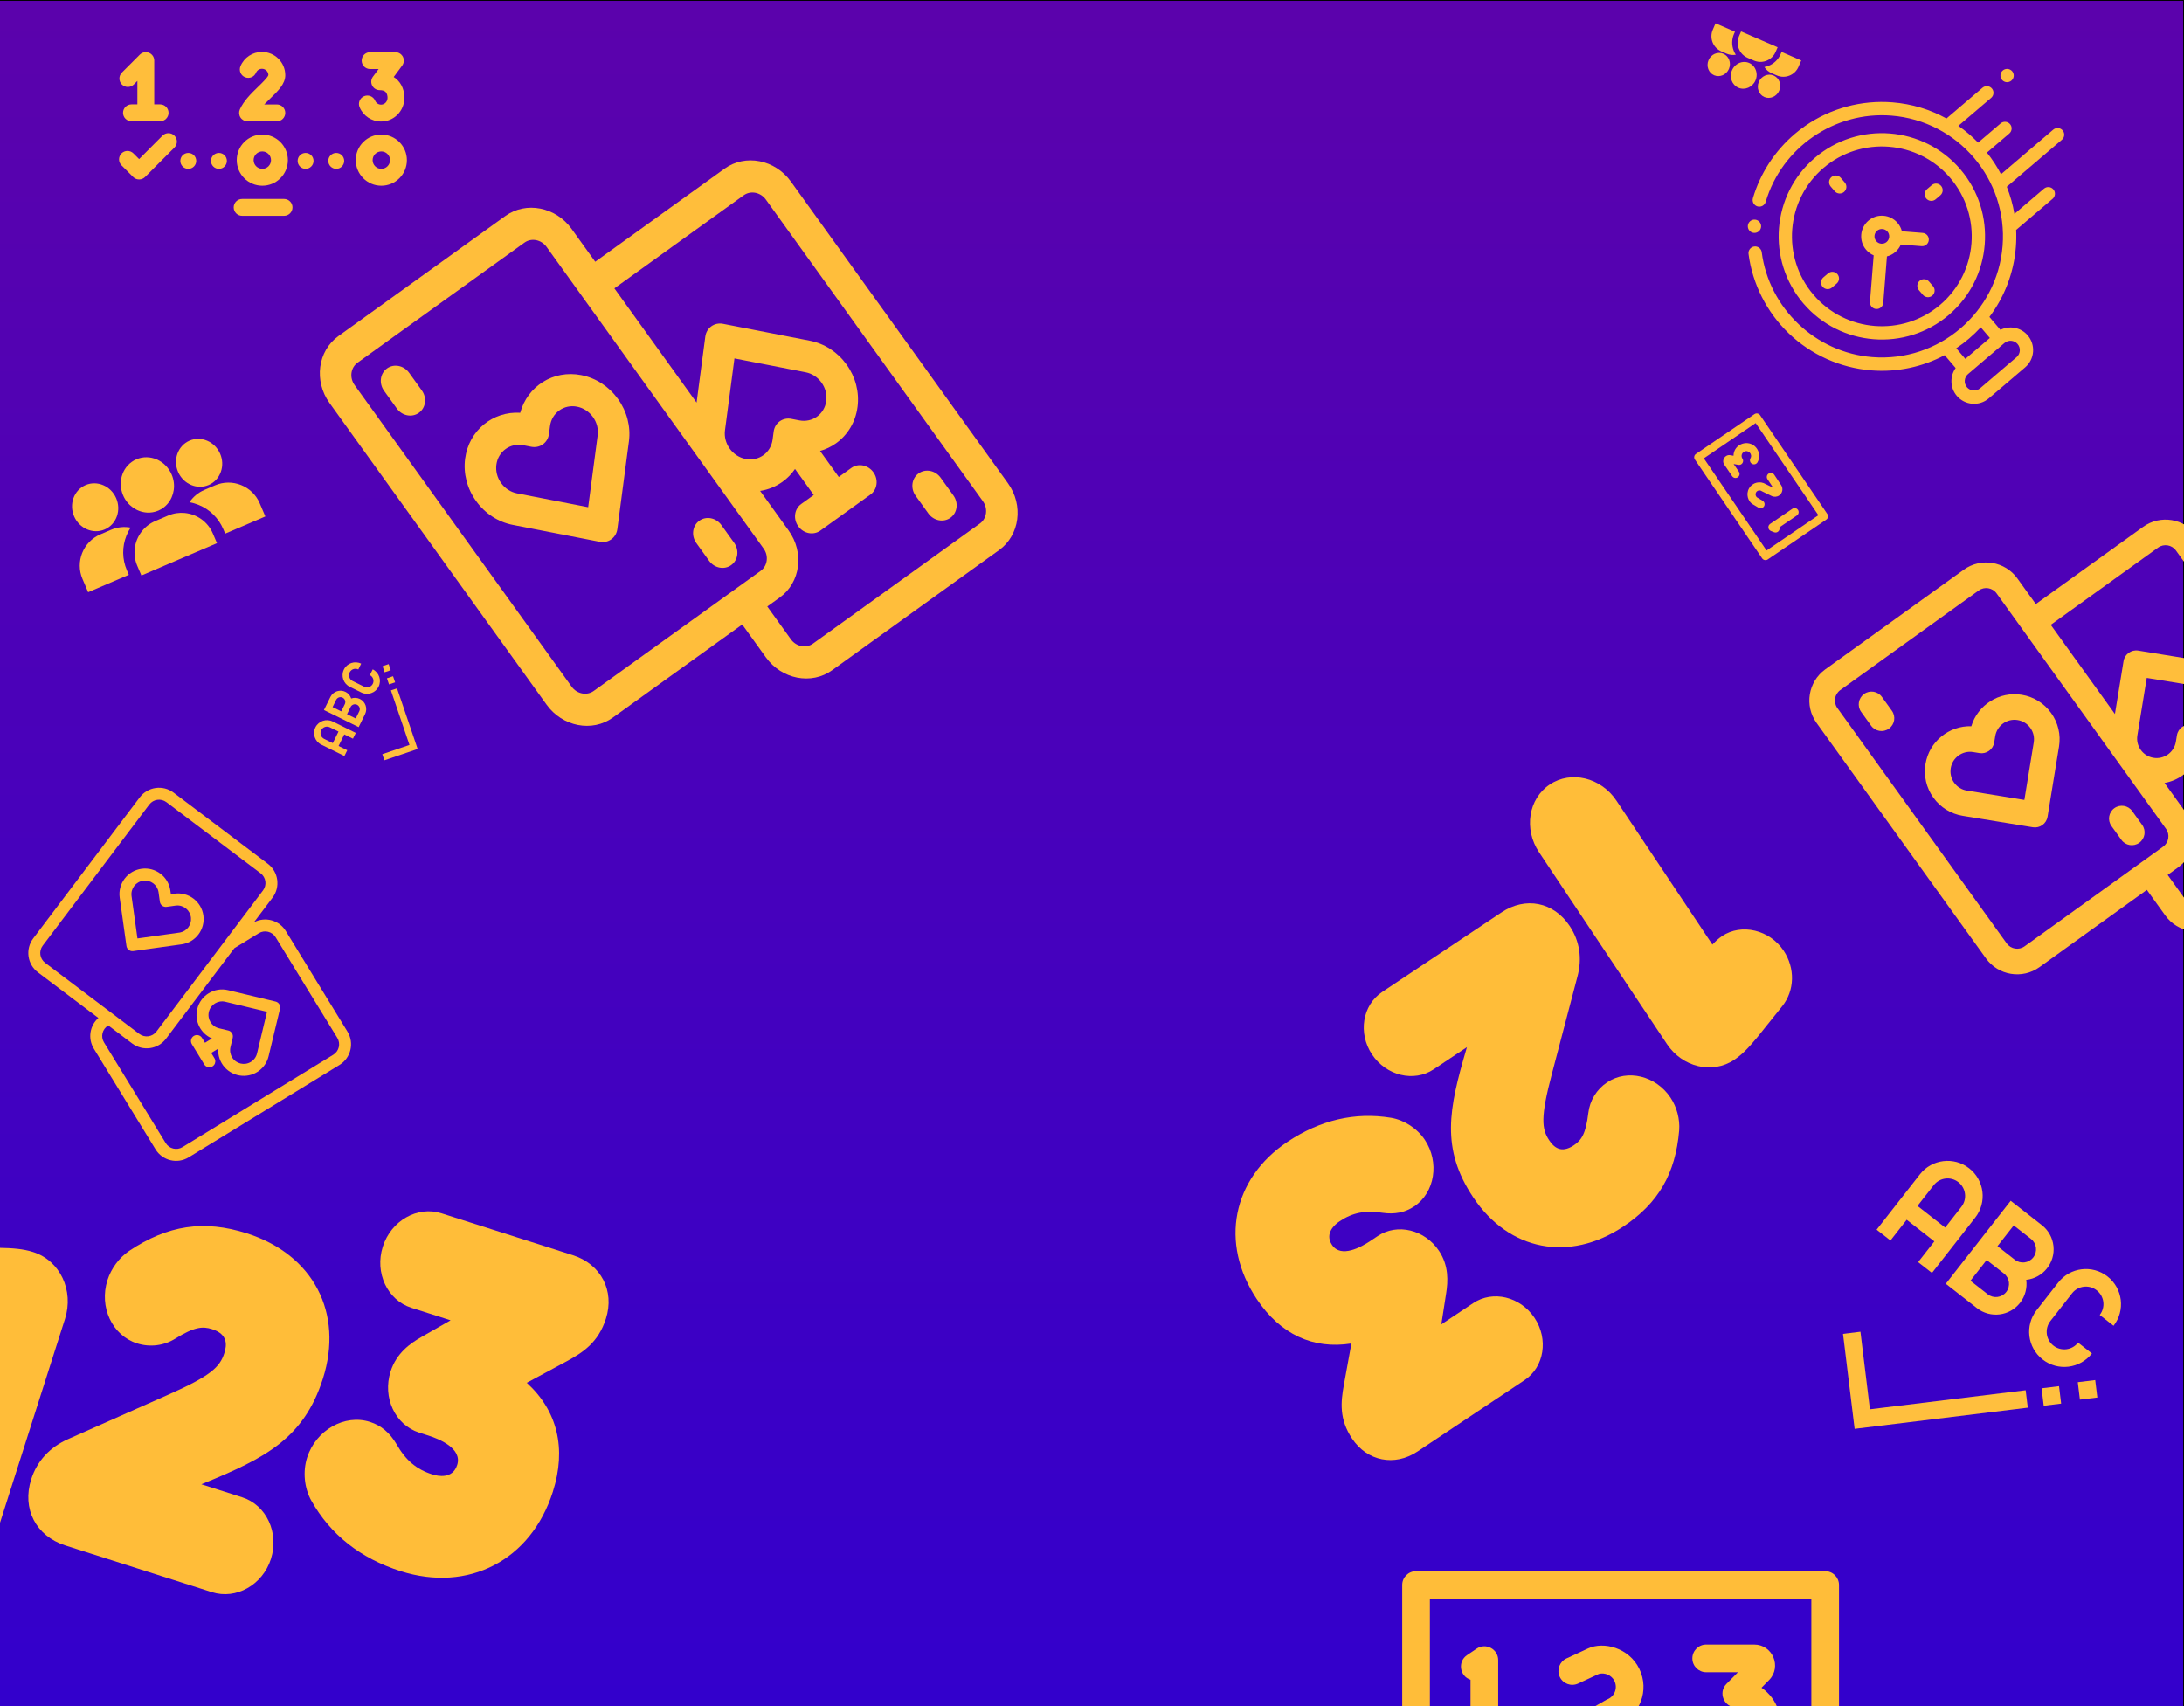 <?xml version="1.0" encoding="utf-8"?>
<!-- Generator: Adobe Illustrator 16.0.0, SVG Export Plug-In . SVG Version: 6.00 Build 0)  -->
<!DOCTYPE svg PUBLIC "-//W3C//DTD SVG 1.1//EN" "http://www.w3.org/Graphics/SVG/1.1/DTD/svg11.dtd">
<svg version="1.1" id="Calque_1" xmlns="http://www.w3.org/2000/svg" xmlns:xlink="http://www.w3.org/1999/xlink" x="0px" y="0px"
	 width="2560px" height="2000px" viewBox="0 0 2560 2000" enable-background="new 0 0 2560 2000" xml:space="preserve">
<linearGradient id="SVGID_1_" gradientUnits="userSpaceOnUse" x1="1279.501" y1="2000.5" x2="1279.5" y2="0.5">
	<stop  offset="0" style="stop-color:#3300CC"/>
	<stop  offset="0.994" style="stop-color:#5B02AC"/>
</linearGradient>
<rect x="-0.5" y="0.5" fill="url(#SVGID_1_)" stroke="#000000" stroke-miterlimit="10" width="2560" height="2000"/>
<g>
	<g>
		<g>
			<path fill="#FFBD39" d="M38.895,1467.714c-11.733-3.74-23.732-4.646-40.863-4.956l-49.271-0.09
				c-25.26-0.019-47.654,16.967-55.699,42.197c-9.567,30.006,5.966,62.904,33.938,71.822c5.626,1.795,11.956,2.559,15.934,2.797
				l-66.037,207.113c-10.598,33.238,5.751,68.25,36.437,78.035c30.687,9.783,64.269-9.308,74.867-42.547l88.002-276.004
				C86.801,1512.787,70.483,1477.786,38.895,1467.714z"/>
			<path fill="#FFBD39" d="M283.832,1755.194l-47.787-15.237l2.624-1.075c72.06-29.541,117.429-52.518,139.822-122.752
				c24.573-77.068-11.257-145.508-89.119-170.334c-50.212-16.009-92.712-9.704-138.02,20.596
				c-11.784,8.079-21.022,20.567-25.37,34.202c-10.072,31.588,5.499,64.892,34.669,74.192c15.14,4.827,31.583,2.747,44.949-5.634
				c22.265-13.805,31.962-14.552,43.005-11.03c18.96,6.044,17.241,19.001,14.314,28.183c-5.155,16.168-15.628,26.595-67.381,49.39
				l-115.198,51.078c-21.759,9.431-36.898,25.808-43.755,47.313c-11.031,34.599,5.45,66.563,40.069,77.601l171.727,54.754
				c28.425,9.063,59.491-8.488,69.228-39.024C327.393,1796.728,312.243,1764.253,283.832,1755.194z"/>
			<path fill="#FFBD39" d="M617.421,1620.987l46.746-25.178c19.18-10.366,37.156-22.055,46.067-50.005
				c10.414-32.66-5.805-63.903-38.625-74.367l-154.077-49.126c-28.207-8.994-59.079,8.545-68.82,39.097
				c-9.726,30.502,5.297,62.674,33.504,71.668l45.941,14.648l-34.146,19.567c-13.246,7.539-29.334,18.947-36.175,40.403
				c-9.73,30.519,5.308,62.697,33.498,71.686l10.863,3.464c12.225,3.898,39.923,14.921,33.706,34.422
				c-5.318,16.678-22.291,13.289-29.323,11.047c-18.52-5.905-31.005-16.479-41.821-35.437
				c-7.808-13.313-17.931-21.861-31.148-26.074c-29.666-9.459-63.358,9.654-73.604,41.786c-5.242,16.441-3.337,35.853,4.937,50.572
				c22.369,39.834,57.571,67.616,104.503,82.579c79.581,25.374,152.902-12.495,178.586-93.049
				C664.227,1697.908,653.346,1653.72,617.421,1620.987z"/>
		</g>
	</g>
	<g>
	</g>
	<g>
	</g>
	<g>
	</g>
	<g>
	</g>
	<g>
	</g>
	<g>
	</g>
	<g>
	</g>
	<g>
	</g>
	<g>
	</g>
	<g>
	</g>
	<g>
	</g>
	<g>
	</g>
	<g>
	</g>
	<g>
	</g>
	<g>
	</g>
</g>
<g>
	<g>
		<g>
			<path fill="#FFBD39" d="M2032.813,1242.371c9.562-6.375,17.211-14.596,27.417-26.906l28.767-35.872
				c14.728-18.406,15.389-44.628,1.679-65.191c-16.305-24.454-49.34-32.293-72.136-17.093c-4.587,3.058-8.829,7.227-11.321,9.988
				l-112.542-168.794c-18.061-27.089-53.111-35.564-78.121-18.89c-25.008,16.675-30.651,52.282-12.59,79.371l149.977,224.94
				C1972.045,1251.044,2007.069,1259.535,2032.813,1242.371z"/>
			<path fill="#FFBD39" d="M1680.528,1253.497l38.947-25.966l-0.745,2.54c-20.436,69.747-30.113,116.211,8.053,173.449
				c41.877,62.811,112.648,76.554,176.104,34.244c40.922-27.284,61.082-61.944,65.382-112.629
				c0.975-13.298-2.749-27.309-10.158-38.421c-17.164-25.744-50.517-33.791-74.29-17.94c-12.339,8.227-20.399,21.426-22.075,36.054
				c-2.905,24.276-8.01,31.782-17.009,37.782c-15.451,10.303-23.897,1.502-28.887-5.981c-8.785-13.176-10.287-26.886,3.24-77.898
				l29.862-113.746c5.799-21.357,2.677-41.936-9.009-59.463c-18.801-28.197-51.707-34.799-79.921-15.988l-139.954,93.313
				c-23.165,15.446-28.465,48.32-11.873,73.207C1624.872,1261.064,1657.375,1268.936,1680.528,1253.497z"/>
			<path fill="#FFBD39" d="M1584.061,1574.899l-8.871,48.749c-3.615,20.022-5.563,39.938,9.623,62.717
				c17.747,26.618,49.975,32.992,76.722,15.157l125.57-83.722c22.988-15.327,28.185-48.054,11.582-72.952
				c-16.574-24.858-48.781-32.646-71.771-17.319l-37.441,24.963l5.625-36.295c2.218-14.049,3.271-32.425-8.388-49.91
				c-16.584-24.872-48.805-32.652-71.779-17.335l-8.854,5.903c-9.964,6.643-34.135,20.418-44.731,4.524
				c-9.062-13.592,3.296-23.994,9.026-27.815c15.094-10.063,30.077-13.006,50.199-9.85c14.256,2.063,26.384-0.339,37.154-7.522
				c24.179-16.119,29.868-51.817,12.409-78.006c-8.935-13.399-24.197-23.317-39.749-25.859
				c-42.074-6.894-82.837,2.589-121.085,28.092c-64.856,43.242-79.956,118.761-36.186,184.411
				C1500.713,1564.218,1539.269,1582.024,1584.061,1574.899z"/>
		</g>
	</g>
	<g>
	</g>
	<g>
	</g>
	<g>
	</g>
	<g>
	</g>
	<g>
	</g>
	<g>
	</g>
	<g>
	</g>
	<g>
	</g>
	<g>
	</g>
	<g>
	</g>
	<g>
	</g>
	<g>
	</g>
	<g>
	</g>
	<g>
	</g>
	<g>
	</g>
</g>
<g>
	<g>
		<path fill="#FFBE3B" d="M2478.37,947.388c-6.725,4.838-8.254,14.212-3.416,20.937l11.681,16.235
			c4.838,6.724,14.212,8.254,20.937,3.416c6.725-4.838,8.254-14.212,3.416-20.936l-11.681-16.235
			C2494.469,944.08,2485.095,942.55,2478.37,947.388z"/>
		<path fill="#FFBE3B" d="M2217.583,833.195l-11.68-16.235c-4.839-6.725-14.212-8.254-20.937-3.416
			c-6.725,4.838-8.254,14.211-3.416,20.936l11.681,16.235c4.837,6.724,14.211,8.254,20.936,3.416
			C2220.892,849.293,2222.421,839.919,2217.583,833.195z"/>
		<path fill="#FFBE3B" d="M2688.608,897.147c-6.725,4.838-8.254,14.212-3.416,20.937l11.68,16.235
			c4.838,6.724,14.213,8.254,20.938,3.416c6.725-4.838,8.253-14.212,3.415-20.937l-11.681-16.235
			C2704.706,893.838,2695.333,892.309,2688.608,897.147z"/>
		<path fill="#FFBE3B" d="M2512.116,617.593l-125.819,90.523l-21.608-30.035c-14.492-20.142-42.668-24.738-62.81-10.247
			L2139.53,784.638c-20.141,14.491-24.738,42.667-10.247,62.809l198.567,275.992c14.49,20.141,42.667,24.738,62.809,10.247
			l125.819-90.523l21.609,30.035c14.491,20.142,42.668,24.739,62.81,10.248l162.348-116.804
			c20.141-14.491,24.738-42.668,10.247-62.809L2574.925,627.84C2560.434,607.698,2532.258,603.102,2512.116,617.593z
			 M2373.139,1109.334c-6.714,4.83-16.106,3.298-20.937-3.416l-198.566-275.992c-4.831-6.714-3.299-16.106,3.416-20.937
			l162.348-116.804c6.714-4.831,16.105-3.298,20.937,3.416l198.566,275.992c4.83,6.713,3.298,16.106-3.416,20.937L2373.139,1109.334
			z M2749.14,921.353c4.83,6.713,3.299,16.105-3.416,20.937l-162.348,116.804c-6.714,4.831-16.106,3.297-20.936-3.416
			l-21.609-30.034l12.176-8.761c20.142-14.491,24.738-42.668,10.248-62.809l-26.082-36.251c7.865-1.409,15.234-4.571,21.592-9.145
			c4.705-3.385,8.854-7.54,12.249-12.31l17.118,23.792l-12.176,8.76c-6.725,4.838-8.254,14.212-3.416,20.937
			c4.838,6.724,14.212,8.254,20.937,3.416l48.704-35.042c6.725-4.838,8.254-14.212,3.416-20.936
			c-4.838-6.725-14.212-8.254-20.937-3.416l-12.177,8.76l-17.118-23.793c5.603-1.704,10.86-4.316,15.565-7.701
			c10.986-7.907,18.97-19.998,21.316-34.382c2.273-13.937-1.016-27.925-9.263-39.388s-20.465-19.028-34.401-21.302l-82.223-13.416
			c-8.176-1.334-15.886,4.213-17.22,12.389l-10.11,61.963l-75.213-104.541l125.819-90.523c6.714-4.831,16.106-3.298,20.937,3.416
			L2749.14,921.353z M2505.334,862.101l10.999-67.419l67.42,10.999c6.027,0.983,11.313,4.256,14.879,9.215
			c3.567,4.958,4.99,11.009,4.007,17.038c-2.03,12.444-13.807,20.917-26.251,18.887l-7.475-1.22
			c-4.089-0.667-8.061,0.386-11.176,2.628c-3.115,2.241-5.377,5.673-6.044,9.761l-1.219,7.474
			c-2.029,12.446-13.808,20.917-26.252,18.888C2511.776,886.321,2503.304,874.545,2505.334,862.101z"/>
		<path fill="#FFBE3B" d="M2404.224,835.77c-8.247-11.463-20.465-19.029-34.402-21.304c-26.439-4.313-51.575,11.878-59.117,36.862
			c-26.082-0.789-49.426,17.896-53.74,44.335c-2.273,13.937,1.017,27.926,9.265,39.39c8.247,11.463,20.464,19.027,34.401,21.302
			l82.223,13.414c4.088,0.667,8.061-0.386,11.176-2.627c3.115-2.242,5.377-5.673,6.043-9.76l13.416-82.223
			C2415.761,861.22,2412.471,847.232,2404.224,835.77z M2383.878,870.328l-11,67.417l-67.417-11
			c-6.029-0.983-11.314-4.257-14.881-9.213c-3.567-4.958-4.992-11.01-4.007-17.039c1.015-6.223,4.465-11.451,9.22-14.872
			c4.753-3.419,10.81-5.03,17.032-4.015l7.473,1.219c8.176,1.334,15.886-4.213,17.22-12.389l1.22-7.474
			c2.031-12.445,13.807-20.917,26.252-18.887c6.028,0.983,11.314,4.256,14.881,9.215
			C2383.438,858.247,2384.862,864.298,2383.878,870.328z"/>
	</g>
</g>
<g>
	<g>
		<path fill="#FFBE3B" d="M819.659,610.473c-8.105,5.832-9.651,17.543-3.453,26.158l14.964,20.799
			c6.198,8.614,17.794,10.872,25.899,5.041c8.105-5.831,9.651-17.543,3.453-26.158l-14.964-20.799
			C839.36,606.898,827.764,604.642,819.659,610.473z"/>
		<path fill="#FFBE3B" d="M494.484,457.75l-14.963-20.799c-6.199-8.615-17.794-10.872-25.899-5.04
			c-8.105,5.831-9.651,17.542-3.453,26.157l14.964,20.799c6.197,8.615,17.793,10.872,25.898,5.041
			C499.137,478.077,500.682,466.365,494.484,457.75z"/>
		<path fill="#FFBE3B" d="M1076.687,554.968c-8.105,5.832-9.651,17.543-3.453,26.158l14.963,20.799
			c6.198,8.615,17.795,10.873,25.9,5.042c8.105-5.831,9.649-17.543,3.451-26.158l-14.964-20.799
			C1096.387,551.394,1084.792,549.137,1076.687,554.968z"/>
		<path fill="#FFBE3B" d="M849.344,197.706L697.698,306.811l-27.684-38.479c-18.566-25.804-53.42-32.587-77.696-15.122
			l-195.675,140.78c-24.275,17.466-28.922,52.668-10.356,78.474l254.392,353.583c18.564,25.803,53.419,32.587,77.695,15.122
			l151.647-109.105l27.685,38.479c18.565,25.804,53.42,32.589,77.696,15.123l195.673-140.781
			c24.275-17.465,28.922-52.67,10.356-78.474L927.04,212.828C908.474,187.023,873.621,180.24,849.344,197.706z M695.928,809.972
			c-8.092,5.822-19.71,3.561-25.898-5.041L415.638,451.348c-6.189-8.602-4.641-20.336,3.453-26.158l195.673-140.78
			c8.092-5.822,19.71-3.561,25.899,5.041l254.391,353.583c6.188,8.601,4.64,20.336-3.452,26.158L695.928,809.972z M1152.08,587.529
			c6.188,8.6,4.641,20.335-3.452,26.158l-195.673,140.78c-8.092,5.823-19.711,3.559-25.897-5.041l-27.685-38.478l14.675-10.559
			c24.276-17.466,28.922-52.67,10.358-78.473l-33.415-46.443c9.633-1.486,18.591-5.189,26.254-10.703
			c5.671-4.08,10.629-9.146,14.638-15.012l21.931,30.481l-14.675,10.559c-8.105,5.832-9.65,17.542-3.453,26.158
			c6.198,8.615,17.794,10.872,25.899,5.041l58.702-42.234c8.105-5.831,9.651-17.543,3.453-26.158
			c-6.198-8.615-17.794-10.872-25.899-5.041l-14.676,10.559l-21.931-30.482c6.836-1.937,13.215-5.028,18.886-9.107
			c13.242-9.53,22.636-24.42,25.007-42.392c2.297-17.413-2.255-35.09-12.82-49.775c-10.566-14.686-25.88-24.622-43.12-27.977
			l-101.711-19.797c-10.113-1.969-19.406,4.717-20.754,14.932l-10.219,77.417L720.144,338.01l151.647-109.105
			c8.092-5.822,19.711-3.561,25.899,5.041L1152.08,587.529z M849.788,504.384l11.117-84.233l83.4,16.231
			c7.456,1.451,14.08,5.75,18.649,12.103c4.57,6.351,6.54,13.998,5.546,21.531c-2.052,15.548-16.246,25.76-31.64,22.764
			l-9.246-1.801c-5.058-0.983-9.91,0.195-13.665,2.897c-3.755,2.701-6.416,6.928-7.09,12.035l-1.231,9.338
			c-2.051,15.55-16.247,25.76-31.641,22.765C858.591,535.019,847.736,519.932,849.788,504.384z"/>
		<path fill="#FFBE3B" d="M724.359,467.695c-10.566-14.687-25.88-24.623-43.121-27.979c-32.706-6.364-63.07,13.055-71.457,44.145
			c-32.139-1.928-60.207,20.687-64.567,53.72c-2.298,17.413,2.256,35.091,12.823,49.777c10.565,14.686,25.878,24.62,43.119,27.977
			l101.711,19.795c5.057,0.984,9.91-0.195,13.665-2.896c3.755-2.702,6.416-6.928,7.089-12.035l13.56-102.729
			C739.479,500.057,734.925,482.381,724.359,467.695z M700.554,510.343l-11.118,84.23l-83.396-16.232
			c-7.458-1.451-14.083-5.75-18.652-12.101c-4.57-6.353-6.542-14-5.546-21.532c1.025-7.775,5.085-14.214,10.816-18.337
			c5.729-4.121,13.127-5.926,20.825-4.428l9.244,1.799c10.113,1.969,19.406-4.717,20.754-14.932l1.233-9.338
			c2.053-15.549,16.246-25.76,31.641-22.764c7.457,1.45,14.083,5.75,18.652,12.102C699.578,495.163,701.549,502.809,700.554,510.343
			z"/>
	</g>
</g>
<g>
	<g>
		<g>
			<g>
				<path fill="#FFBF3E" d="M2248.354,1479.541l16.215,12.68l50.717-64.859c14.004-17.909,10.838-43.783-7.071-57.787
					c-17.91-14.005-43.783-10.839-57.788,7.071l-50.716,64.858l16.215,12.68l19.019-24.322l32.429,25.357L2248.354,1479.541z
					 M2247.624,1413.646l19.018-24.322c7.003-8.955,19.938-10.537,28.894-3.535c8.955,7.003,10.538,19.938,3.536,28.894
					l-19.02,24.321L2247.624,1413.646z"/>
				<path fill="#FFBF3E" d="M2367.831,1527.24c5.971-7.639,8.594-17.371,7.271-26.977c19.749-2.141,34.022-19.889,31.882-39.637
					c-1.05-9.672-5.972-18.507-13.643-24.488l-36.483-28.527l-76.074,97.288l36.482,28.528
					C2332.938,1545.682,2355.577,1542.911,2367.831,1527.24z M2360.394,1436.506l20.269,15.849
					c6.717,5.252,7.904,14.954,2.652,21.671c-5.251,6.716-14.954,7.903-21.671,2.65l-20.269-15.849L2360.394,1436.506z
					 M2328.696,1477.041l20.269,15.85c6.717,5.252,7.904,14.954,2.652,21.671s-14.954,7.903-21.671,2.651l-20.269-15.85
					L2328.696,1477.041z"/>
				<path fill="#FFBF3E" d="M2394.286,1593.652c17.911,14.006,43.783,10.84,57.788-7.07l-16.215-12.68
					c-7.002,8.955-19.938,10.538-28.894,3.535c-8.955-7.002-10.537-19.938-3.535-28.893l25.358-32.43
					c7.003-8.955,19.938-10.537,28.893-3.535c8.955,7.002,10.539,19.938,3.536,28.894l16.215,12.679
					c14.004-17.91,10.839-43.783-7.071-57.788c-17.909-14.004-43.782-10.838-57.788,7.072l-25.357,32.429
					C2373.211,1553.775,2376.378,1579.648,2394.286,1593.652z"/>
				<polygon fill="#FFBF3E" points="2191.851,1652.047 2180.726,1561.133 2160.299,1563.633 2173.923,1674.975 2376.901,1650.137 
					2374.403,1629.709 				"/>
				
					<rect x="2436.839" y="1620.878" transform="matrix(-0.993 0.121 -0.121 -0.993 5074.333 2952.898)" fill="#FFBF3E" width="20.582" height="20.583"/>
				
					<rect x="2396.003" y="1625.893" transform="matrix(0.121 0.993 -0.993 0.121 3738.099 -951.025)" fill="#FFBF3E" width="20.583" height="20.583"/>
			</g>
		</g>
	</g>
	<g>
	</g>
	<g>
	</g>
	<g>
	</g>
	<g>
	</g>
	<g>
	</g>
	<g>
	</g>
	<g>
	</g>
	<g>
	</g>
	<g>
	</g>
	<g>
	</g>
	<g>
	</g>
	<g>
	</g>
	<g>
	</g>
	<g>
	</g>
	<g>
	</g>
</g>
<g>
	<g>
		<g>
			<g>
				<path fill="#FFBF3E" d="M413.726,865.917l3.34-6.78l-27.119-13.358c-7.488-3.688-16.55-0.608-20.238,6.88
					c-3.689,7.489-0.609,16.55,6.88,20.239l27.119,13.358l3.339-6.78l-10.169-5.009l6.679-13.56L413.726,865.917z M390.097,871.127
					l-10.169-5.009c-3.744-1.844-5.284-6.375-3.44-10.119c1.845-3.745,6.375-5.285,10.119-3.44l10.169,5.01L390.097,871.127z"/>
				<path fill="#FFBF3E" d="M421.899,819.395c-3.193-1.572-6.889-1.784-10.242-0.588c-2.252-6.937-9.703-10.734-16.64-8.482
					c-3.397,1.104-6.203,3.536-7.777,6.742l-7.514,15.254l40.678,20.038l7.514-15.254
					C431.146,830.551,428.451,822.623,421.899,819.395z M389.846,828.88l4.175-8.475c1.383-2.809,4.781-3.964,7.589-2.581
					s3.963,4.781,2.58,7.59l-4.174,8.475L389.846,828.88z M406.795,837.229l4.175-8.475c1.384-2.809,4.781-3.964,7.59-2.581
					c2.809,1.384,3.963,4.782,2.58,7.59l-4.175,8.475L406.795,837.229z"/>
				<path fill="#FFBF3E" d="M443.782,804.9c3.689-7.489,0.609-16.55-6.88-20.238l-3.339,6.779c3.744,1.844,5.284,6.375,3.439,10.12
					c-1.844,3.744-6.375,5.284-10.119,3.439l-13.56-6.679c-3.745-1.845-5.284-6.375-3.44-10.119c1.844-3.744,6.375-5.284,10.12-3.44
					l3.339-6.78c-7.489-3.688-16.55-0.608-20.239,6.88c-3.688,7.488-0.607,16.549,6.881,20.239l13.559,6.679
					C431.032,815.469,440.093,812.388,443.782,804.9z"/>
				<polygon fill="#FFBF3E" points="479.968,873.273 448.128,884.098 450.561,891.251 489.555,877.996 465.388,806.908 
					458.233,809.339 				"/>
				
					<rect x="449.52" y="779.313" transform="matrix(0.322 0.947 -0.947 0.322 1048.818 101.866)" fill="#FFBF3E" width="7.556" height="7.557"/>
				
					<rect x="454.388" y="793.613" transform="matrix(0.947 -0.322 0.322 0.947 -232.282 189.913)" fill="#FFBF3E" width="7.557" height="7.557"/>
			</g>
		</g>
	</g>
	<g>
	</g>
	<g>
	</g>
	<g>
	</g>
	<g>
	</g>
	<g>
	</g>
	<g>
	</g>
	<g>
	</g>
	<g>
	</g>
	<g>
	</g>
	<g>
	</g>
	<g>
	</g>
	<g>
	</g>
	<g>
	</g>
	<g>
	</g>
	<g>
	</g>
</g>
<g>
	<g id="XMLID_806_">
		<g id="XMLID_386_">
			<path id="XMLID_389_" fill="#FFBE3B" d="M2096.707,390.775c26.142,25.115,60.475,40.526,96.675,43.394
				c30.937,2.452,60.521-4.254,86.091-17.827l12.865,15.079c-6.917,9.677-6.664,23.195,1.397,32.643
				c9.493,11.126,26.269,12.455,37.395,2.962l42.731-36.457c11.127-9.493,12.456-26.268,2.963-37.395
				c-8.061-9.448-21.369-11.828-32.014-6.521l-12.901-15.122c17.347-23.078,28.573-51.165,31.017-82.013
				c0.535-6.75,0.634-13.438,0.32-20.033c0.159-0.117,0.316-0.232,0.469-0.362l42.293-36.083c3.277-2.796,3.669-7.72,0.872-10.999
				c-2.796-3.277-7.722-3.667-10.999-0.871l-34.668,29.577c-1.863-10.998-4.881-21.642-8.931-31.796l64.593-55.108
				c3.277-2.796,3.669-7.721,0.872-10.999s-7.722-3.667-10.999-0.871l-61.238,52.247c-4.695-8.968-10.232-17.446-16.518-25.325
				l26.245-22.391c3.277-2.796,3.668-7.721,0.871-10.999c-2.796-3.278-7.721-3.668-10.999-0.872l-26.434,22.552
				c-7.055-7.253-14.811-13.842-23.168-19.65l38.448-32.803c3.277-2.796,3.669-7.721,0.872-10.999
				c-2.797-3.278-7.721-3.667-10.999-0.871l-42.236,36.035c-18.962-10.434-40.378-17.108-63.317-18.925
				c-36.236-2.871-72.596,6.961-102.382,27.684c-4.251,2.959-8.338,6.115-12.257,9.458c-23.158,19.758-40.306,45.969-48.928,75.155
				c-1.22,4.132,1.14,8.471,5.271,9.692c4.132,1.221,8.473-1.14,9.692-5.271c18.875-63.889,80.853-106.434,147.37-101.165
				c78.047,6.185,136.512,74.71,130.329,152.759c-6.185,78.046-74.711,136.511-152.758,130.329
				c-66.431-5.264-120.926-56.962-129.578-122.926c-0.56-4.272-4.478-7.282-8.749-6.721c-4.273,0.561-7.281,4.478-6.721,8.75
				C2054.189,332.961,2070.931,366.01,2096.707,390.775z M2364.953,403.301c3.909,4.582,3.363,11.489-1.219,15.398l-42.731,36.457
				c-4.582,3.909-11.489,3.362-15.398-1.22c-3.909-4.582-3.361-11.489,1.22-15.397l1.064-0.908l40.604-34.642l1.063-0.907
				C2354.139,398.171,2361.045,398.72,2364.953,403.301z M2321.78,383.699l10.65,12.483l-28.734,24.515l-10.632-12.461
				C2303.574,401.229,2313.221,392.987,2321.78,383.699z"/>
			<path id="XMLID_391_" fill="#FFBE3B" d="M2061.571,271.181c1.566-1.337,2.551-3.274,2.711-5.318
				c0.169-2.051-0.508-4.119-1.839-5.68c-1.332-1.562-3.27-2.555-5.32-2.711c-2.049-0.169-4.112,0.503-5.68,1.839
				c-1.561,1.332-2.548,3.262-2.711,5.319c-0.162,2.045,0.508,4.119,1.84,5.681c1.332,1.561,3.272,2.551,5.32,2.711
				C2057.943,273.178,2060.011,272.512,2061.571,271.181z"/>
			<path id="XMLID_394_" fill="#FFBE3B" d="M2284.379,369.141c50.766-43.312,56.83-119.851,13.518-170.618
				c-43.313-50.766-119.852-56.83-170.617-13.518s-56.83,119.851-13.518,170.617
				C2157.074,406.389,2233.613,412.453,2284.379,369.141z M2137.406,196.874c44.222-37.729,110.893-32.446,148.621,11.775
				c37.728,44.221,32.445,110.893-11.775,148.621c-44.223,37.729-110.894,32.446-148.621-11.775
				C2087.902,301.274,2093.185,234.604,2137.406,196.874z"/>
			<path id="XMLID_397_" fill="#FFBE3B" d="M2207.479,355.037l4.314-54.475c3.497-0.882,6.848-2.555,9.771-5.048
				c2.923-2.494,5.103-5.539,6.522-8.852l24.381,1.932c4.295,0.34,8.053-2.866,8.395-7.161c0.34-4.294-2.867-8.053-7.162-8.394
				l-24.38-1.931c-0.882-3.497-2.554-6.847-5.048-9.77c-8.676-10.168-24.008-11.384-34.176-2.708
				c-10.17,8.676-11.384,24.008-2.708,34.176c2.493,2.923,5.538,5.103,8.853,6.523l-4.19,52.877l0,0l-0.126,1.598
				c-0.341,4.295,2.865,8.054,7.16,8.394C2203.38,362.539,2207.136,359.334,2207.479,355.037z M2200.222,270.5
				c3.623-3.091,9.087-2.659,12.179,0.965c3.093,3.625,2.659,9.089-0.964,12.18c-3.624,3.092-9.088,2.659-12.181-0.965
				C2196.164,279.056,2196.598,273.592,2200.222,270.5z"/>
			<path id="XMLID_398_" fill="#FFBE3B" d="M2147.374,337.074l5.499-4.692c3.278-2.796,3.669-7.72,0.872-10.999
				c-2.796-3.278-7.721-3.667-10.999-0.871l-5.498,4.692c-3.277,2.795-3.668,7.72-0.871,10.998
				C2139.174,339.48,2144.098,339.869,2147.374,337.074z"/>
			<path id="XMLID_399_" fill="#FFBE3B" d="M2268.912,233.632l5.498-4.691c3.277-2.797,3.668-7.721,0.871-10.999
				c-2.797-3.278-7.721-3.667-10.998-0.871l-5.498,4.691c-3.277,2.796-3.668,7.72-0.871,10.998S2265.635,236.428,2268.912,233.632z"
				/>
			<path id="XMLID_400_" fill="#FFBE3B" d="M2250.141,329.157c-3.277,2.796-3.668,7.72-0.871,10.998l4.691,5.499
				c2.796,3.278,7.721,3.667,10.998,0.872c3.277-2.796,3.668-7.721,0.871-10.999l-4.691-5.498
				C2258.343,326.751,2253.418,326.36,2250.141,329.157z"/>
			<path id="XMLID_424_" fill="#FFBE3B" d="M2161.518,224.988c3.277-2.797,3.668-7.721,0.871-10.999l-4.691-5.499
				c-2.796-3.277-7.721-3.668-10.998-0.871c-3.277,2.795-3.668,7.72-0.871,10.998l4.691,5.499
				C2153.315,227.394,2158.24,227.784,2161.518,224.988z"/>
			<path id="XMLID_425_" fill="#FFBE3B" d="M2357.698,94.481c1.561-1.332,2.551-3.273,2.713-5.319
				c0.161-2.045-0.51-4.118-1.841-5.679c-1.337-1.567-3.273-2.551-5.319-2.713c-2.046-0.161-4.119,0.51-5.681,1.842
				c-1.561,1.332-2.549,3.273-2.711,5.318c-0.162,2.046,0.51,4.119,1.841,5.68c1.331,1.561,3.273,2.55,5.319,2.712
				C2354.064,96.485,2356.137,95.813,2357.698,94.481z"/>
		</g>
	</g>
</g>
<g>
	<g>
		<path fill="#FFBB33" d="M407.334,1209.392l-72.322-118.022c-7.818-12.703-24.141-17.177-37.343-10.233l21.813-28.89
			c9.41-12.491,6.934-30.242-5.535-39.681l-110.467-83.41c-12.492-9.408-30.242-6.929-39.679,5.541L38.897,1100.117
			c-9.409,12.491-6.933,30.24,5.535,39.681l70.883,53.521c-10.244,9.114-12.497,24.254-5.351,35.956l72.319,118.021
			c8.168,13.34,25.604,17.533,38.945,9.365c0.002,0,0.004-0.002,0.006-0.004l176.739-108.299
			C411.308,1240.176,415.496,1222.739,407.334,1209.392z M50.075,1108.547l124.899-165.415c4.772-6.31,13.752-7.564,20.071-2.804
			l110.451,83.398c6.308,4.773,7.56,13.754,2.798,20.07L183.39,1209.219c-4.772,6.309-13.752,7.564-20.071,2.804l-110.451-83.397
			c-6.309-4.774-7.56-13.754-2.798-20.071L50.075,1108.547z M390.671,1236.404l-176.745,108.309
			c-6.749,4.13-15.567,2.013-19.704-4.732l-72.319-118.02c-4.127-6.749-2.011-15.565,4.729-19.707
			c0.094-0.058,0.167-0.134,0.258-0.195l28.008,21.148c12.492,9.408,30.243,6.93,39.68-5.54l80.168-106.173l28.621-17.54
			c6.751-4.122,15.564-2.006,19.708,4.731l72.329,118.008c4.137,6.742,2.024,15.563-4.72,19.699
			c-0.003,0.002-0.006,0.004-0.01,0.006L390.671,1236.404z"/>
		<path fill="#FFBB33" d="M328.226,1182.509c0.889-3.765-1.436-7.538-5.198-8.437l-55.668-13.364
			c-16.087-3.883-32.275,6.011-36.158,22.097c-3.426,14.191,3.874,28.785,17.285,34.556l-8.191,5.013l-3.487-5.691
			c-2.021-3.295-6.331-4.329-9.627-2.309c-3.295,2.021-4.33,6.332-2.308,9.627l14.559,23.785c0.455,0.747,1.048,1.402,1.746,1.93
			c3.081,2.334,7.472,1.729,9.806-1.352c1.745-2.301,1.897-5.438,0.384-7.896l-3.768-6.147l8.203-5.023
			c-1.048,16.518,11.494,30.757,28.011,31.805c14.538,0.923,27.633-8.743,31.035-22.907L328.226,1182.509z M294.063,1244.803
			c-7.521,4.612-17.358,2.254-21.972-5.266c-2.218-3.615-2.907-7.966-1.915-12.09l2.637-10.98c0.651-2.709-0.365-5.547-2.588-7.227
			c-0.768-0.582-1.65-0.998-2.588-1.217l-11.004-2.646c-8.58-2.059-13.867-10.685-11.807-19.266
			c2.059-8.58,10.685-13.866,19.266-11.807l48.908,11.742l-11.729,48.863c-0.985,4.13-3.581,7.692-7.209,9.895L294.063,1244.803z"/>
		<path fill="#FFBB33" d="M204.57,1047.625l-4.278,0.594l-0.594-4.253c-2.288-16.399-17.438-27.839-33.837-25.55
			c-16.399,2.289-27.838,17.438-25.55,33.838l7.919,56.703c0.523,3.65,3.78,6.275,7.459,6.012c0.155-0.013,0.308-0.028,0.464-0.05
			l56.701-7.911c16.399-2.287,27.838-17.438,25.549-33.836c-2.288-16.4-17.438-27.84-33.837-25.551L204.57,1047.625z
			 M210.919,1093.143l-49.793,6.946l-6.943-49.771c-1.131-8.754,5.047-16.766,13.799-17.896c8.629-1.117,16.565,4.877,17.853,13.482
			l1.564,11.205c0.537,3.827,4.072,6.497,7.9,5.965l11.205-1.563c8.801-0.79,16.576,5.705,17.365,14.507
			c0.735,8.194-4.865,15.611-12.947,17.146L210.919,1093.143z"/>
	</g>
</g>
<g>
	<g>
		<g>
			<path fill="#FFBE3B" d="M216.543,601.332c-6.44-0.62-13.12,0.322-19.485,3.042l-15.127,6.467
				c-6.543,2.798-11.954,7.135-15.991,12.407c-8.492,11.078-10.921,26.294-5.044,40.043l4.846,11.334l88.611-37.883l-4.846-11.334
				C243.554,611.482,230.627,602.681,216.543,601.332z"/>
		</g>
	</g>
	<g>
		<g>
			<path fill="#FFBE3B" d="M252.104,568.933l-12.576,5.376c-7.343,3.139-13.259,8.235-17.4,14.43
				c3.532,0.629,7.028,1.635,10.439,3.003c13.186,5.288,23.525,15.397,29.111,28.464l2.279,5.331l47.07-20.123l-6.63-15.509
				C295.762,569.706,272.302,560.298,252.104,568.933z"/>
		</g>
	</g>
	<g>
		<g>
			<path fill="#FFBE3B" d="M130.24,621.031l-12.576,5.376c-20.198,8.636-29.606,32.095-20.972,52.293l6.631,15.509l47.683-20.385
				l-2.279-5.331c-5.586-13.066-5.747-27.527-0.458-40.713c1.317-3.283,2.93-6.391,4.82-9.287
				C145.636,617.112,137.716,617.835,130.24,621.031z"/>
		</g>
	</g>
	<g>
		<g>
			<path fill="#FFBE3B" d="M222.244,516.535c-0.064,0.027-0.131,0.057-0.196,0.085c-13.566,5.933-19.514,22.393-13.261,36.692
				c6.224,14.231,22.222,21.041,35.747,15.258c0.065-0.027,0.131-0.056,0.196-0.085c6.652-2.909,11.678-8.384,14.155-15.418
				c2.418-6.87,2.102-14.425-0.893-21.273C251.768,517.563,235.77,510.752,222.244,516.535z"/>
		</g>
	</g>
	<g>
		<g>
			<path fill="#FFBE3B" d="M100.38,568.633c-0.064,0.028-0.131,0.057-0.196,0.086c-13.566,5.932-19.515,22.392-13.261,36.691
				c6.223,14.231,22.222,21.041,35.747,15.259c0.065-0.027,0.131-0.056,0.196-0.085c6.651-2.909,11.679-8.384,14.155-15.418
				c2.419-6.871,2.102-14.426-0.894-21.274C129.903,569.661,113.906,562.851,100.38,568.633z"/>
		</g>
	</g>
	<g>
		<g>
			<path fill="#FFBE3B" d="M159.91,538.399c-15.695,6.71-22.695,25.657-15.606,42.241c5.124,11.983,16.226,19.501,27.916,20.213
				c4.484,0.276,9.052-0.454,13.401-2.313c4.349-1.859,8.033-4.658,10.932-8.09c7.563-8.943,9.799-22.164,4.676-34.146
				C194.138,539.72,175.605,531.689,159.91,538.399z"/>
		</g>
	</g>
	<g>
	</g>
	<g>
	</g>
	<g>
	</g>
	<g>
	</g>
	<g>
	</g>
	<g>
	</g>
	<g>
	</g>
	<g>
	</g>
	<g>
	</g>
	<g>
	</g>
	<g>
	</g>
	<g>
	</g>
	<g>
	</g>
	<g>
	</g>
	<g>
	</g>
</g>
<g>
	<g>
		<g>
			<path fill="#FFBE3B" d="M2040.939,61.949c1.927,2.473,4.484,4.51,7.562,5.843l7.315,3.169c3.164,1.371,6.492,1.831,9.692,1.495
				c6.728-0.701,12.892-4.915,15.771-11.563l2.375-5.48l-42.848-18.565l-2.375,5.48
				C2035.515,49.062,2036.724,56.542,2040.939,61.949z"/>
		</g>
	</g>
	<g>
		<g>
			<path fill="#FFBE3B" d="M2017.693,60.226l6.081,2.635c3.551,1.539,7.313,1.922,10.874,1.317
				c-0.955-1.453-1.767-3.019-2.421-4.674c-2.53-6.401-2.417-13.408,0.32-19.727l1.116-2.578l-22.76-9.862l-3.25,7.5
				C2003.423,44.604,2007.927,55.994,2017.693,60.226z"/>
		</g>
	</g>
	<g>
		<g>
			<path fill="#FFBE3B" d="M2076.62,85.759l6.081,2.635c9.768,4.232,21.156-0.271,25.389-10.039l3.249-7.5l-23.057-9.991
				l-1.117,2.578c-2.737,6.318-7.773,11.191-14.175,13.723c-1.594,0.631-3.225,1.098-4.874,1.397
				C2070.111,81.646,2073.005,84.192,2076.62,85.759z"/>
		</g>
	</g>
	<g>
		<g>
			<path fill="#FFBE3B" d="M2009.199,88.188c0.031,0.013,0.064,0.027,0.096,0.041c6.606,2.798,14.38-0.592,17.33-7.556
				c2.935-6.93,0.003-14.829-6.538-17.663c-0.031-0.013-0.063-0.027-0.095-0.04c-3.24-1.373-6.841-1.318-10.141,0.154
				c-3.225,1.437-5.776,4.065-7.189,7.401C1999.727,77.455,2002.659,85.354,2009.199,88.188z"/>
		</g>
	</g>
	<g>
		<g>
			<path fill="#FFBE3B" d="M2068.126,113.722c0.032,0.013,0.064,0.027,0.096,0.04c6.606,2.799,14.381-0.591,17.33-7.555
				c2.935-6.931,0.002-14.83-6.538-17.663c-0.031-0.014-0.063-0.027-0.095-0.041c-3.239-1.372-6.841-1.317-10.141,0.155
				c-3.224,1.437-5.776,4.065-7.189,7.4C2058.654,102.988,2061.586,110.887,2068.126,113.722z"/>
		</g>
	</g>
	<g>
		<g>
			<path fill="#FFBE3B" d="M2037.657,102.842c7.589,3.289,16.589-0.559,20.063-8.578c2.511-5.794,1.457-12.207-2.186-16.558
				c-1.396-1.67-3.175-3.035-5.277-3.946c-2.103-0.91-4.314-1.274-6.488-1.152c-5.666,0.318-11.064,3.934-13.574,9.728
				C2026.721,90.356,2030.067,99.553,2037.657,102.842z"/>
		</g>
	</g>
	<g>
	</g>
	<g>
	</g>
	<g>
	</g>
	<g>
	</g>
	<g>
	</g>
	<g>
	</g>
	<g>
	</g>
	<g>
	</g>
	<g>
	</g>
	<g>
	</g>
	<g>
	</g>
	<g>
	</g>
	<g>
	</g>
	<g>
	</g>
	<g>
	</g>
</g>
<g>
	<path fill="#FFBE3B" d="M302.531,101.745c-7.903,7.668-16.858,16.362-21.402,26.563c-1.362,3.056-1.084,6.595,0.741,9.404
		c1.823,2.809,4.942,4.502,8.289,4.502h34.355c5.46,0,9.885-4.427,9.885-9.885c0-5.46-4.425-9.885-9.885-9.885h-14.789
		c2.16-2.229,4.412-4.417,6.574-6.513c9.713-9.427,18.102-17.569,18.102-27.76c0-15.078-12.266-27.344-27.341-27.344
		c-11.018,0-20.9,6.557-25.179,16.707c-2.121,5.03,0.237,10.828,5.267,12.949c5.033,2.124,10.83-0.237,12.948-5.267
		c1.184-2.806,3.916-4.618,6.963-4.618c4.108,0,7.465,3.292,7.568,7.38C313.871,90.738,307.057,97.351,302.531,101.745z"/>
	<path fill="#FFBE3B" d="M156.84,99.047l4.186-4.188v27.506h-6.912c-5.459,0-9.885,4.425-9.885,9.885s4.425,9.885,9.885,9.885
		h33.589c5.458,0,9.885-4.425,9.885-9.885s-4.428-9.885-9.885-9.885h-6.907V70.978c0-3.998-2.41-7.604-6.104-9.131
		c-3.694-1.532-7.947-0.682-10.773,2.144l-21.065,21.083c-3.859,3.861-3.856,10.122,0.007,13.981
		C146.723,102.911,152.981,102.911,156.84,99.047z"/>
	<path fill="#FFBE3B" d="M446.974,157.748c-8.006,0-15.533,3.12-21.193,8.783c-5.661,5.664-8.778,13.193-8.778,21.199
		c0,16.532,13.445,29.982,29.972,29.985c8.006,0,15.533-3.12,21.194-8.783c5.661-5.664,8.778-13.193,8.778-21.199
		C476.946,171.198,463.501,157.748,446.974,157.748z M454.187,194.956c-1.928,1.925-4.489,2.989-7.213,2.989
		c-5.625,0-10.202-4.583-10.202-10.212c0-2.729,1.063-5.295,2.991-7.223c1.926-1.928,4.487-2.989,7.21-2.989
		c5.627,0,10.202,4.58,10.202,10.212C457.176,190.461,456.115,193.025,454.187,194.956z"/>
	<path fill="#FFBE3B" d="M307.484,217.714c8.006,0,15.533-3.12,21.193-8.783c5.661-5.664,8.776-13.19,8.776-21.199
		c0-16.531-13.445-29.982-29.969-29.982c-0.003,0,0,0-0.003,0c-8.006,0-15.533,3.118-21.193,8.783
		c-5.658,5.661-8.776,13.19-8.776,21.199C277.512,204.264,290.958,217.714,307.484,217.714z M300.271,180.509
		c1.926-1.928,4.49-2.991,7.213-2.991c5.625,0,10.199,4.582,10.199,10.214c0,2.729-1.061,5.293-2.988,7.221
		c-1.928,1.928-4.487,2.991-7.21,2.991c-5.627,0-10.202-4.583-10.202-10.215C297.283,185.001,298.343,182.437,300.271,180.509z"/>
	<path fill="#FFBE3B" d="M230.031,188.607c0-5.154-4.175-9.329-9.324-9.329c-5.151,0-9.324,4.175-9.324,9.329
		c0,5.151,4.173,9.329,9.324,9.329C225.855,197.937,230.031,193.758,230.031,188.607z"/>
	<path fill="#FFBE3B" d="M265.946,188.607c0-5.154-4.173-9.329-9.321-9.329c-5.151,0-9.324,4.175-9.324,9.329
		c0,5.151,4.173,9.329,9.324,9.329C261.773,197.937,265.946,193.758,265.946,188.607z"/>
	<path fill="#FFBE3B" d="M367.533,188.607c0-5.154-4.173-9.329-9.324-9.329c-5.148,0-9.324,4.175-9.324,9.329
		c0,5.151,4.175,9.329,9.324,9.329C363.36,197.937,367.533,193.758,367.533,188.607z"/>
	<path fill="#FFBE3B" d="M403.452,188.607c0-5.154-4.173-9.329-9.324-9.329c-5.148,0-9.324,4.175-9.324,9.329
		c0,5.151,4.176,9.329,9.324,9.329C399.279,197.937,403.452,193.758,403.452,188.607z"/>
	<path fill="#FFBE3B" d="M332.967,233.224h-49.155c-5.46,0-9.885,4.425-9.885,9.885s4.425,9.885,9.885,9.885h49.155
		c5.46,0,9.885-4.425,9.885-9.885S338.427,233.224,332.967,233.224z"/>
	<path fill="#FFBE3B" d="M190.457,159.027l-27.393,27.472l-6.652-6.654c-3.858-3.864-10.117-3.864-13.978-0.005
		c-3.864,3.859-3.864,10.117-0.005,13.979l13.651,13.659c1.854,1.856,4.369,2.898,6.992,2.898h0.005
		c2.623,0,5.141-1.045,6.994-2.904l34.384-34.484c3.856-3.866,3.846-10.125-0.021-13.978
		C200.571,155.153,194.311,155.163,190.457,159.027z"/>
	<path fill="#FFBE3B" d="M446.686,142.434c14.902,0,26.911-11.888,27.338-27.066c0.108-3.876-0.435-13.72-7.829-21.325
		c-1.212-1.249-2.765-2.577-4.708-3.789l9.903-13.34c2.227-2.999,2.574-7,0.896-10.335c-1.678-3.336-5.097-5.442-8.832-5.442
		h-29.637c-5.46,0-9.885,4.425-9.885,9.885s4.425,9.885,9.885,9.885h9.988l-6.685,9.002c-2.227,2.999-2.574,6.997-0.894,10.335
		c1.679,3.336,5.095,5.442,8.83,5.442c3.241,0,5.586,0.721,6.966,2.139c1.748,1.8,2.299,4.889,2.239,6.989
		c-0.124,4.402-3.452,7.849-7.576,7.849c-3.045,0-5.777-1.812-6.961-4.615c-2.119-5.033-7.918-7.391-12.948-5.27
		c-5.03,2.121-7.388,7.918-5.267,12.948C425.788,135.877,435.671,142.434,446.686,142.434z"/>
</g>
<g>
	<path fill="#FFBD39" d="M2139.394,1841.814h-479.564c-8.956,0-16.218,7.262-16.218,16.218v283.936
		c0,8.956,7.262,16.218,16.218,16.218h479.564c8.956,0,16.218-7.262,16.218-16.218v-283.936
		C2155.611,1849.075,2148.351,1841.814,2139.394,1841.814z M2123.176,2125.75h-447.129v-251.5h447.129V2125.75z"/>
	<path fill="#FFBD39" d="M1723.688,1969.094v84.811c0,8.956,7.262,16.218,16.218,16.218c8.957,0,16.219-7.262,16.219-16.218v-107.81
		c0-12.966-14.527-20.705-25.289-13.444l-11.22,7.569C1708.333,1947.833,1710.988,1964.992,1723.688,1969.094z"/>
	<path fill="#FFBD39" d="M1849.791,1973.536l24.258-11.24c7.14-2.002,15.087,1.516,18.345,8.237
		c4.022,8.305,0.174,18.043-8.162,21.459c-1.429,0.585,1.417-0.972-39.045,22.191c-9.304,5.326-15.083,15.294-15.083,26.015
		c0,16.354,13.306,29.8,29.658,29.974c65.18,0.689,47.252,0.533,50.459,0.533c8.877,0,16.12-7.148,16.214-16.047
		c0.096-8.956-7.089-16.294-16.046-16.389l-41.226-0.437l28.448-16.286c24.374-10.697,36.222-39.876,23.971-65.157
		c-12.047-24.864-41.83-32.475-60.201-23.973l-25.227,11.688c-8.127,3.766-11.662,13.407-7.896,21.533
		S1841.662,1977.301,1849.791,1973.536L1849.791,1973.536z"/>
	<path fill="#FFBD39" d="M1999.941,1960.276h37.22l-13.479,13.69c-10.073,10.231-2.801,27.597,11.557,27.597
		c11.03,0,20.262,9.498,18.956,21.318c-2.076,18.798-27.731,23.238-36.109,6.135c-3.94-8.044-13.657-11.371-21.698-7.43
		c-8.045,3.939-11.371,13.655-7.431,21.698c9.692,19.786,30.937,31.19,52.813,28.468c45.698-5.685,62.127-65.941,23.018-93.302
		l8.842-8.98c15.195-15.434,4.244-41.629-17.434-41.629h-56.254c-8.957,0-16.219,7.262-16.219,16.218
		S1990.984,1960.276,1999.941,1960.276z"/>
</g>
<g>
	<path fill="#FFBD39" d="M1986.684,538.714l78.831,115.836c1.473,2.164,4.42,2.724,6.583,1.251l68.583-46.674
		c2.163-1.472,2.724-4.419,1.251-6.583l-78.831-115.836c-1.472-2.163-4.419-2.724-6.583-1.251l-68.582,46.673
		C1985.771,533.604,1985.211,536.551,1986.684,538.714z M2057.933,495.958l73.499,108.001l-60.748,41.342l-73.5-108.001
		L2057.933,495.958z"/>
	<path fill="#FFBD39" d="M2085.761,618.203l20.485-13.941c2.164-1.472,2.725-4.419,1.252-6.583s-4.42-2.724-6.584-1.251
		l-26.04,17.722c-3.132,2.131-2.613,6.912,0.909,8.318l3.672,1.465C2083.149,625.407,2086.857,621.945,2085.761,618.203z"/>
	<path fill="#FFBD39" d="M2066.105,587.013l-6.703-4.011c-1.657-1.396-2.113-3.894-1.025-5.785c1.344-2.336,4.329-3.008,6.524-1.556
		c0.376,0.25-0.468-0.183,11.778,5.784c2.816,1.372,6.174,1.129,8.764-0.633c3.95-2.688,5.011-8.113,2.365-12.091
		c-10.549-15.857-7.64-11.502-8.166-12.276c-1.459-2.144-4.377-2.718-6.541-1.278c-2.18,1.45-2.771,4.391-1.321,6.57l6.671,10.029
		l-8.609-4.194c-6.592-4.129-15.587-2.195-19.68,4.92c-4.025,6.997-0.968,15.442,4.105,18.481l6.971,4.172
		c2.245,1.344,5.155,0.614,6.499-1.632S2068.351,588.358,2066.105,587.013L2066.105,587.013z"/>
	<path fill="#FFBD39" d="M2038.221,552.925l-6.118-8.991l5.522,1.006c4.127,0.751,7.126-3.86,4.767-7.327
		c-1.813-2.664-1.037-6.456,2.032-8.084c4.883-2.587,10.172,2.879,7.418,7.714c-1.296,2.273-0.502,5.168,1.772,6.462
		c2.273,1.295,5.168,0.502,6.462-1.772c3.187-5.593,2.449-12.599-1.805-17.436c-8.885-10.104-26.141-4.167-26.32,9.776l-3.623-0.659
		c-6.226-1.133-10.752,5.818-7.188,11.054l9.247,13.587c1.472,2.164,4.419,2.724,6.582,1.252
		C2039.133,558.036,2039.693,555.089,2038.221,552.925z"/>
</g>
</svg>
